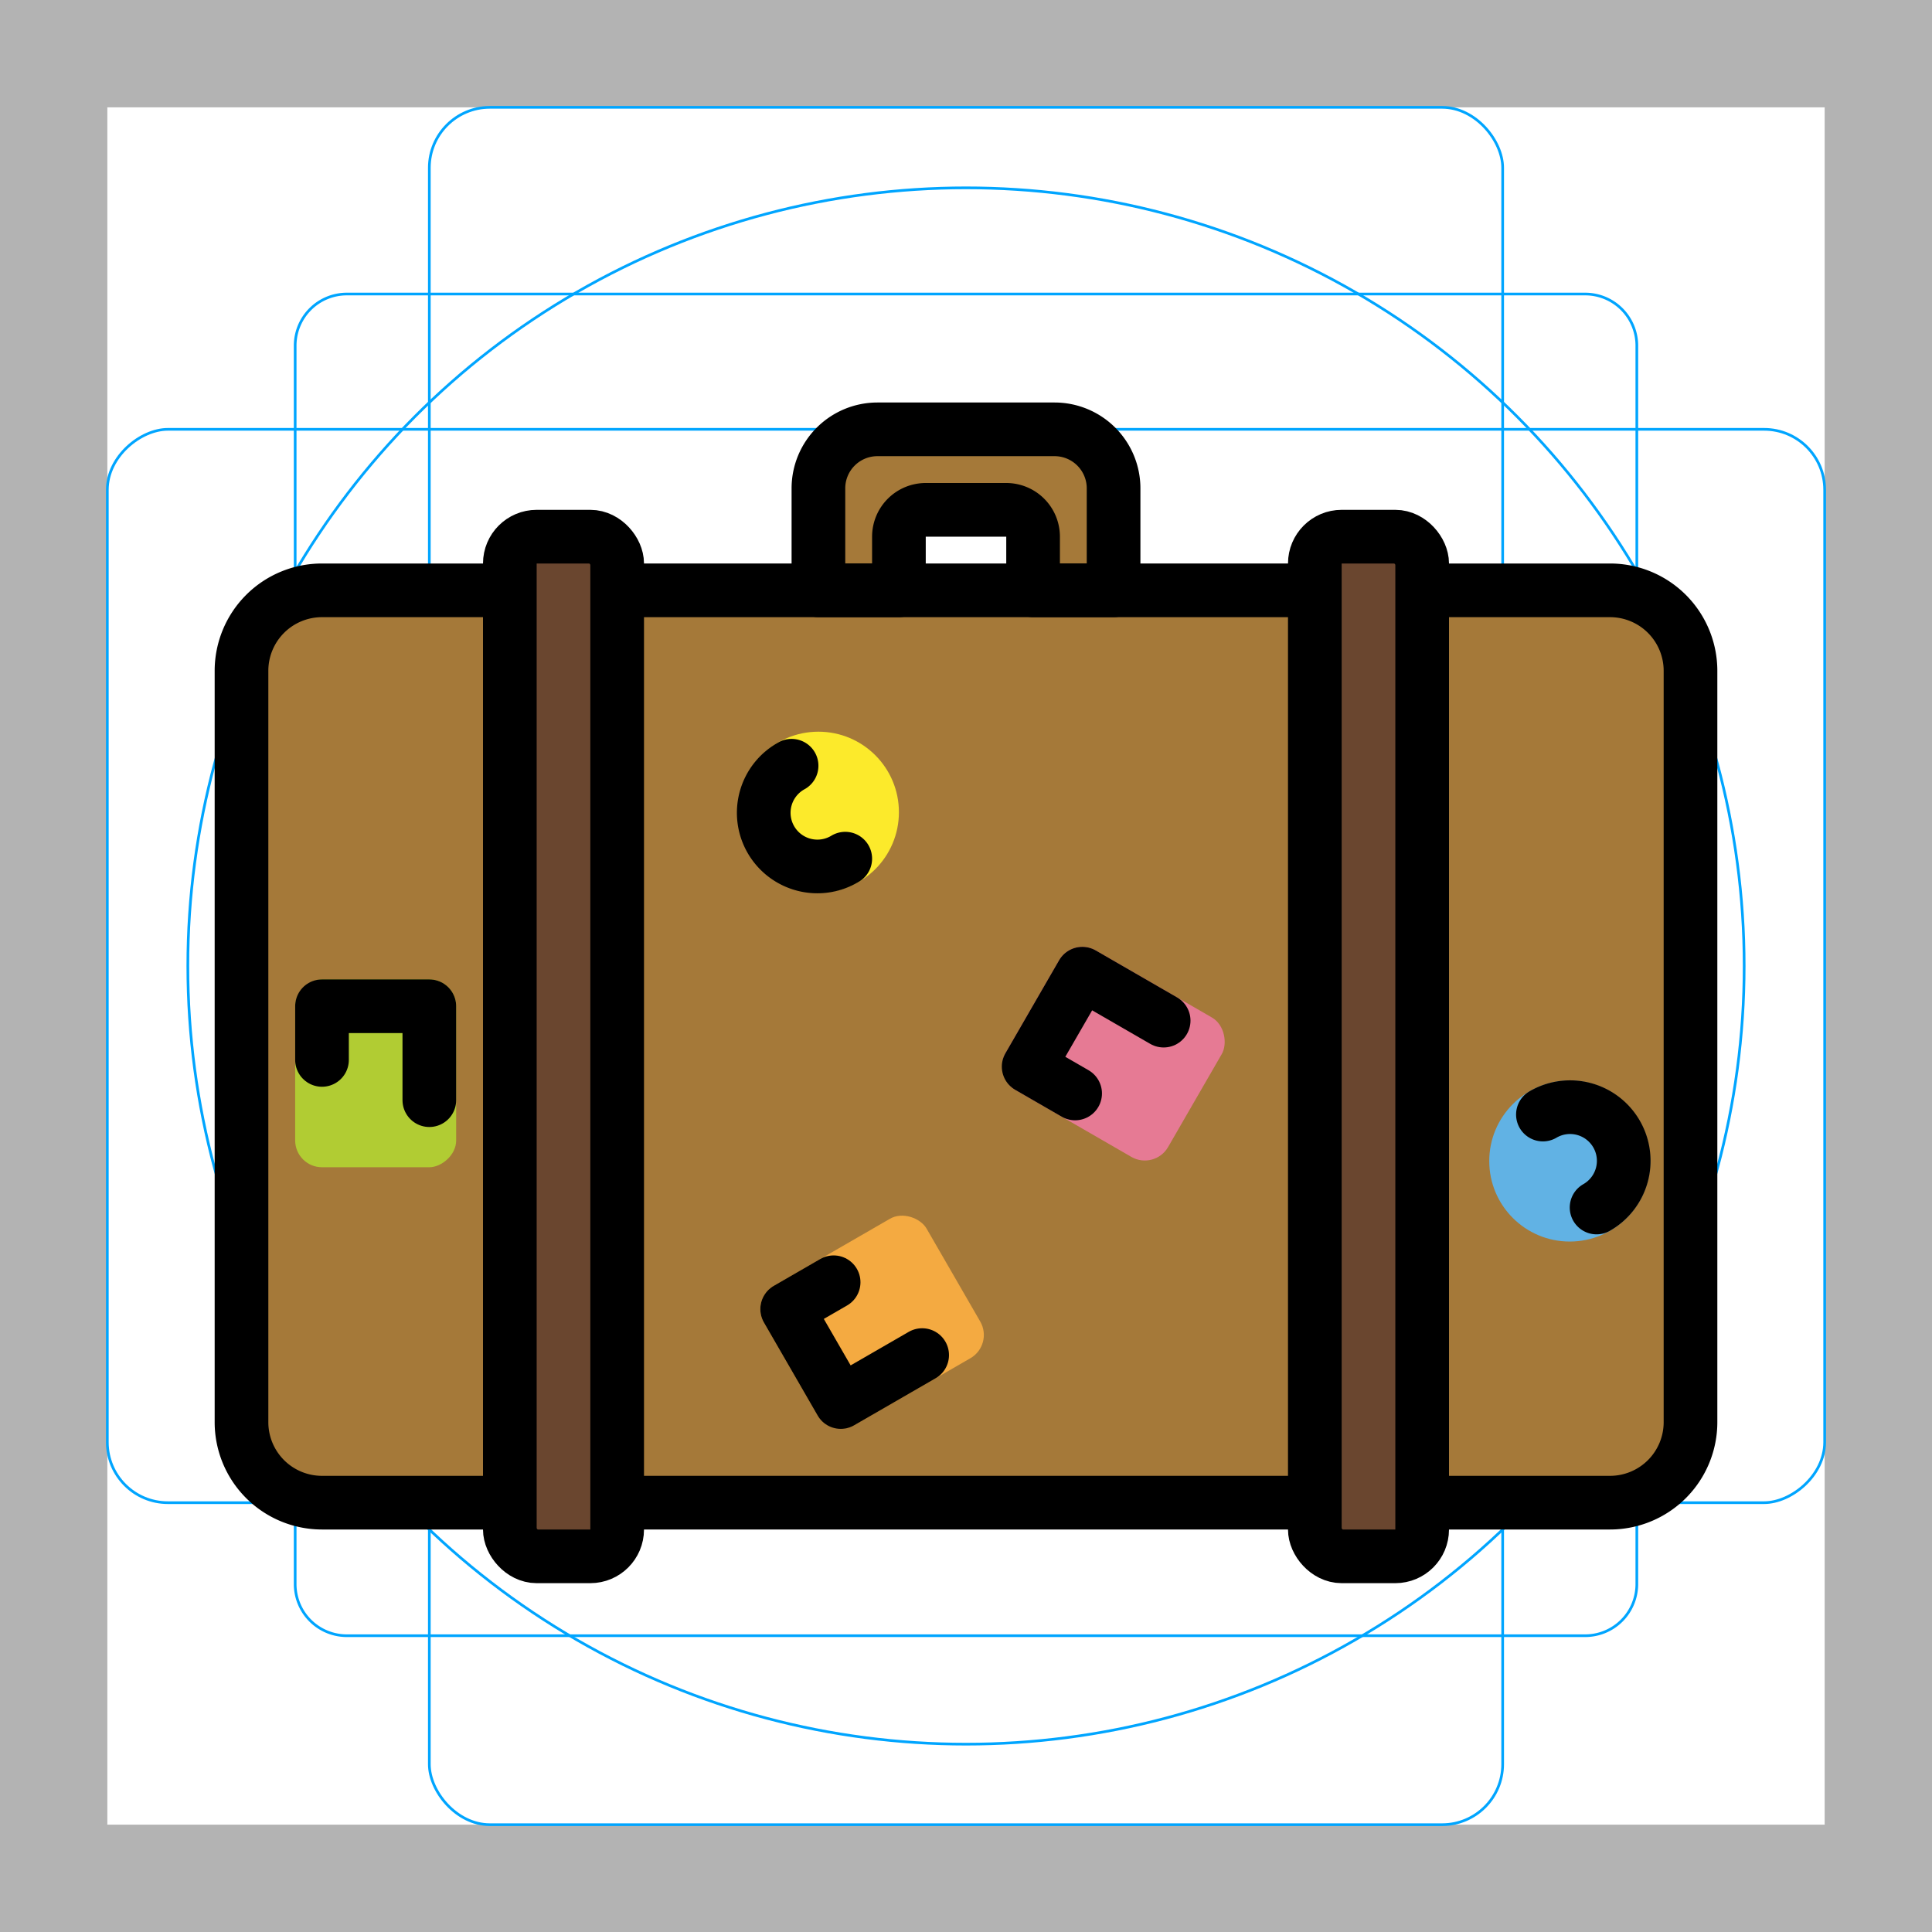 <svg id="emoji" xmlns="http://www.w3.org/2000/svg" viewBox="0 0 72 72">
  <g id="grid">
    <path d="M68,4V68H4V4H68m4-4H0V72H72V0Z" fill="#b3b3b3"/>
    <path d="M12.923,10.958H59.077A1.923,1.923,0,0,1,61,12.881V59.035a1.923,1.923,0,0,1-1.923,1.923H12.923A1.923,1.923,0,0,1,11,59.035V12.881A1.923,1.923,0,0,1,12.923,10.958Z" fill="none" stroke="#00a5ff" stroke-miterlimit="10" stroke-width="0.1"/>
    <rect x="16" y="4" width="40" height="64" rx="2.254" fill="none" stroke="#00a5ff" stroke-miterlimit="10" stroke-width="0.1"/>
    <rect x="16" y="4" width="40" height="64" rx="2.254" transform="translate(72) rotate(90)" fill="none" stroke="#00a5ff" stroke-miterlimit="10" stroke-width="0.1"/>
    <circle cx="36" cy="36" r="29" fill="none" stroke="#00a5ff" stroke-miterlimit="10" stroke-width="0.1"/>
  </g>
  <g id="line-supplement">
    <g>
      <path d="M40.701,37.652l2.598,1.5-1,1.732-2.598-1.5,1-1.732m-.365-2.366a1,1,0,0,0-.867.5l-2,3.464a1,1,0,0,0,.366,1.366l4.33,2.5a.999.999,0,0,0,1.366-.366l2-3.464a1,1,0,0,0-.366-1.366l-4.33-2.5a.994.994,0,0,0-.499-.134Z"/>
      <path d="M30.497,29.267A1.002,1.002,0,1,1,30,29.402a.993.993,0,0,1,.497-.135m0-2a3,3,0,1,0,2.601,1.5,2.987,2.987,0,0,0-2.601-1.5Z"/>
      <path d="M58.497,42.268A1.001,1.001,0,1,1,58,42.403a.992.992,0,0,1,.497-.135m0-2a3,3,0,1,0,2.601,1.5,2.987,2.987,0,0,0-2.601-1.5Z"/>
      <path d="M33.299,47.652l1,1.732-2.598,1.5-1-1.732,2.598-1.5m.365-2.366a.995.995,0,0,0-.499.134l-4.33,2.5a1,1,0,0,0-.366,1.366l2,3.464a.999.999,0,0,0,1.366.366l4.33-2.5a1,1,0,0,0,.366-1.366l-2-3.464a1,1,0,0,0-.867-.5Z"/>
      <path d="M15,38.5v3H13v-3h2m1-2H12a1,1,0,0,0-1,1v5a1,1,0,0,0,1,1h4a1,1,0,0,0,1-1v-5a1,1,0,0,0-1-1Z"/>
    </g>
  </g>
  <g id="color">
    <g>
      <rect x="9" y="22" width="54" height="34" rx="3" fill="#a57939"/>
      <rect x="19" y="20" width="4" height="38" rx="1" fill="#6a462f"/>
      <rect x="49" y="20" width="4" height="38" rx="1" fill="#6a462f"/>
      <rect x="38" y="36.268" width="7" height="6" rx="1" transform="matrix(0.866, 0.5, -0.5, 0.866, 25.194, -15.489)" fill="#e67a94"/>
      <circle cx="30.5" cy="30.268" r="3" fill="#fcea2b"/>
      <circle cx="58.5" cy="43.269" r="3" fill="#61b2e4"/>
      <rect x="29" y="46.268" width="7" height="6" rx="1" transform="translate(-20.28 22.851) rotate(-30)" fill="#f4aa41"/>
      <rect x="10.5" y="37" width="7" height="6" rx="1" transform="translate(54 26) rotate(90)" fill="#b1cc33"/>
      <path d="M33.5,22V20a1,1,0,0,1,1-1h3a1,1,0,0,1,1,1v2h3V18.2A2.2,2.2,0,0,0,39.3,16H32.7a2.2,2.2,0,0,0-2.2,2.2V22Z" fill="#a57939"/>
    </g>
  </g>
  <g id="line">
    <g>
      <path d="M33.5,22V20a1,1,0,0,1,1-1h3a1,1,0,0,1,1,1v2h3V18.2A2.2,2.2,0,0,0,39.3,16H32.7a2.2,2.2,0,0,0-2.2,2.2V22Z" fill="none" stroke="#000" stroke-linejoin="round" stroke-width="2"/>
      <path d="M53,56h7a3,3,0,0,0,3-3V25a3,3,0,0,0-3-3H53" fill="none" stroke="#000" stroke-miterlimit="10" stroke-width="2"/>
      <path d="M19,22H12a3,3,0,0,0-3,3V53a3,3,0,0,0,3,3h7" fill="none" stroke="#000" stroke-miterlimit="10" stroke-width="2"/>
      <polyline points="40.067 40.75 38.335 39.75 40.335 36.286 43.366 38.036" fill="none" stroke="#000" stroke-linecap="round" stroke-linejoin="round" stroke-width="2"/>
      <path d="M31.5,32a2,2,0,1,1-2-3.463" fill="none" stroke="#000" stroke-linecap="round" stroke-miterlimit="10" stroke-width="2"/>
      <path d="M57.5,41.536a2,2,0,1,1,2,3.464" fill="none" stroke="#000" stroke-linecap="round" stroke-miterlimit="10" stroke-width="2"/>
      <polyline points="31.067 47.786 29.335 48.786 31.335 52.25 34.366 50.5" fill="none" stroke="#000" stroke-linecap="round" stroke-linejoin="round" stroke-width="2"/>
      <polyline points="12 39.5 12 37.5 16 37.5 16 41" fill="none" stroke="#000" stroke-linecap="round" stroke-linejoin="round" stroke-width="2"/>
      <rect x="19" y="20" width="4" height="38" rx="1" fill="none" stroke="#000" stroke-miterlimit="10" stroke-width="2"/>
      <rect x="49" y="20" width="4" height="38" rx="1" fill="none" stroke="#000" stroke-miterlimit="10" stroke-width="2"/>
      <line x1="23" y1="22" x2="49" y2="22" fill="none" stroke="#000" stroke-miterlimit="10" stroke-width="2"/>
      <line x1="49" y1="56" x2="23" y2="56" fill="none" stroke="#000" stroke-miterlimit="10" stroke-width="2"/>
    </g>
  </g>
</svg>
